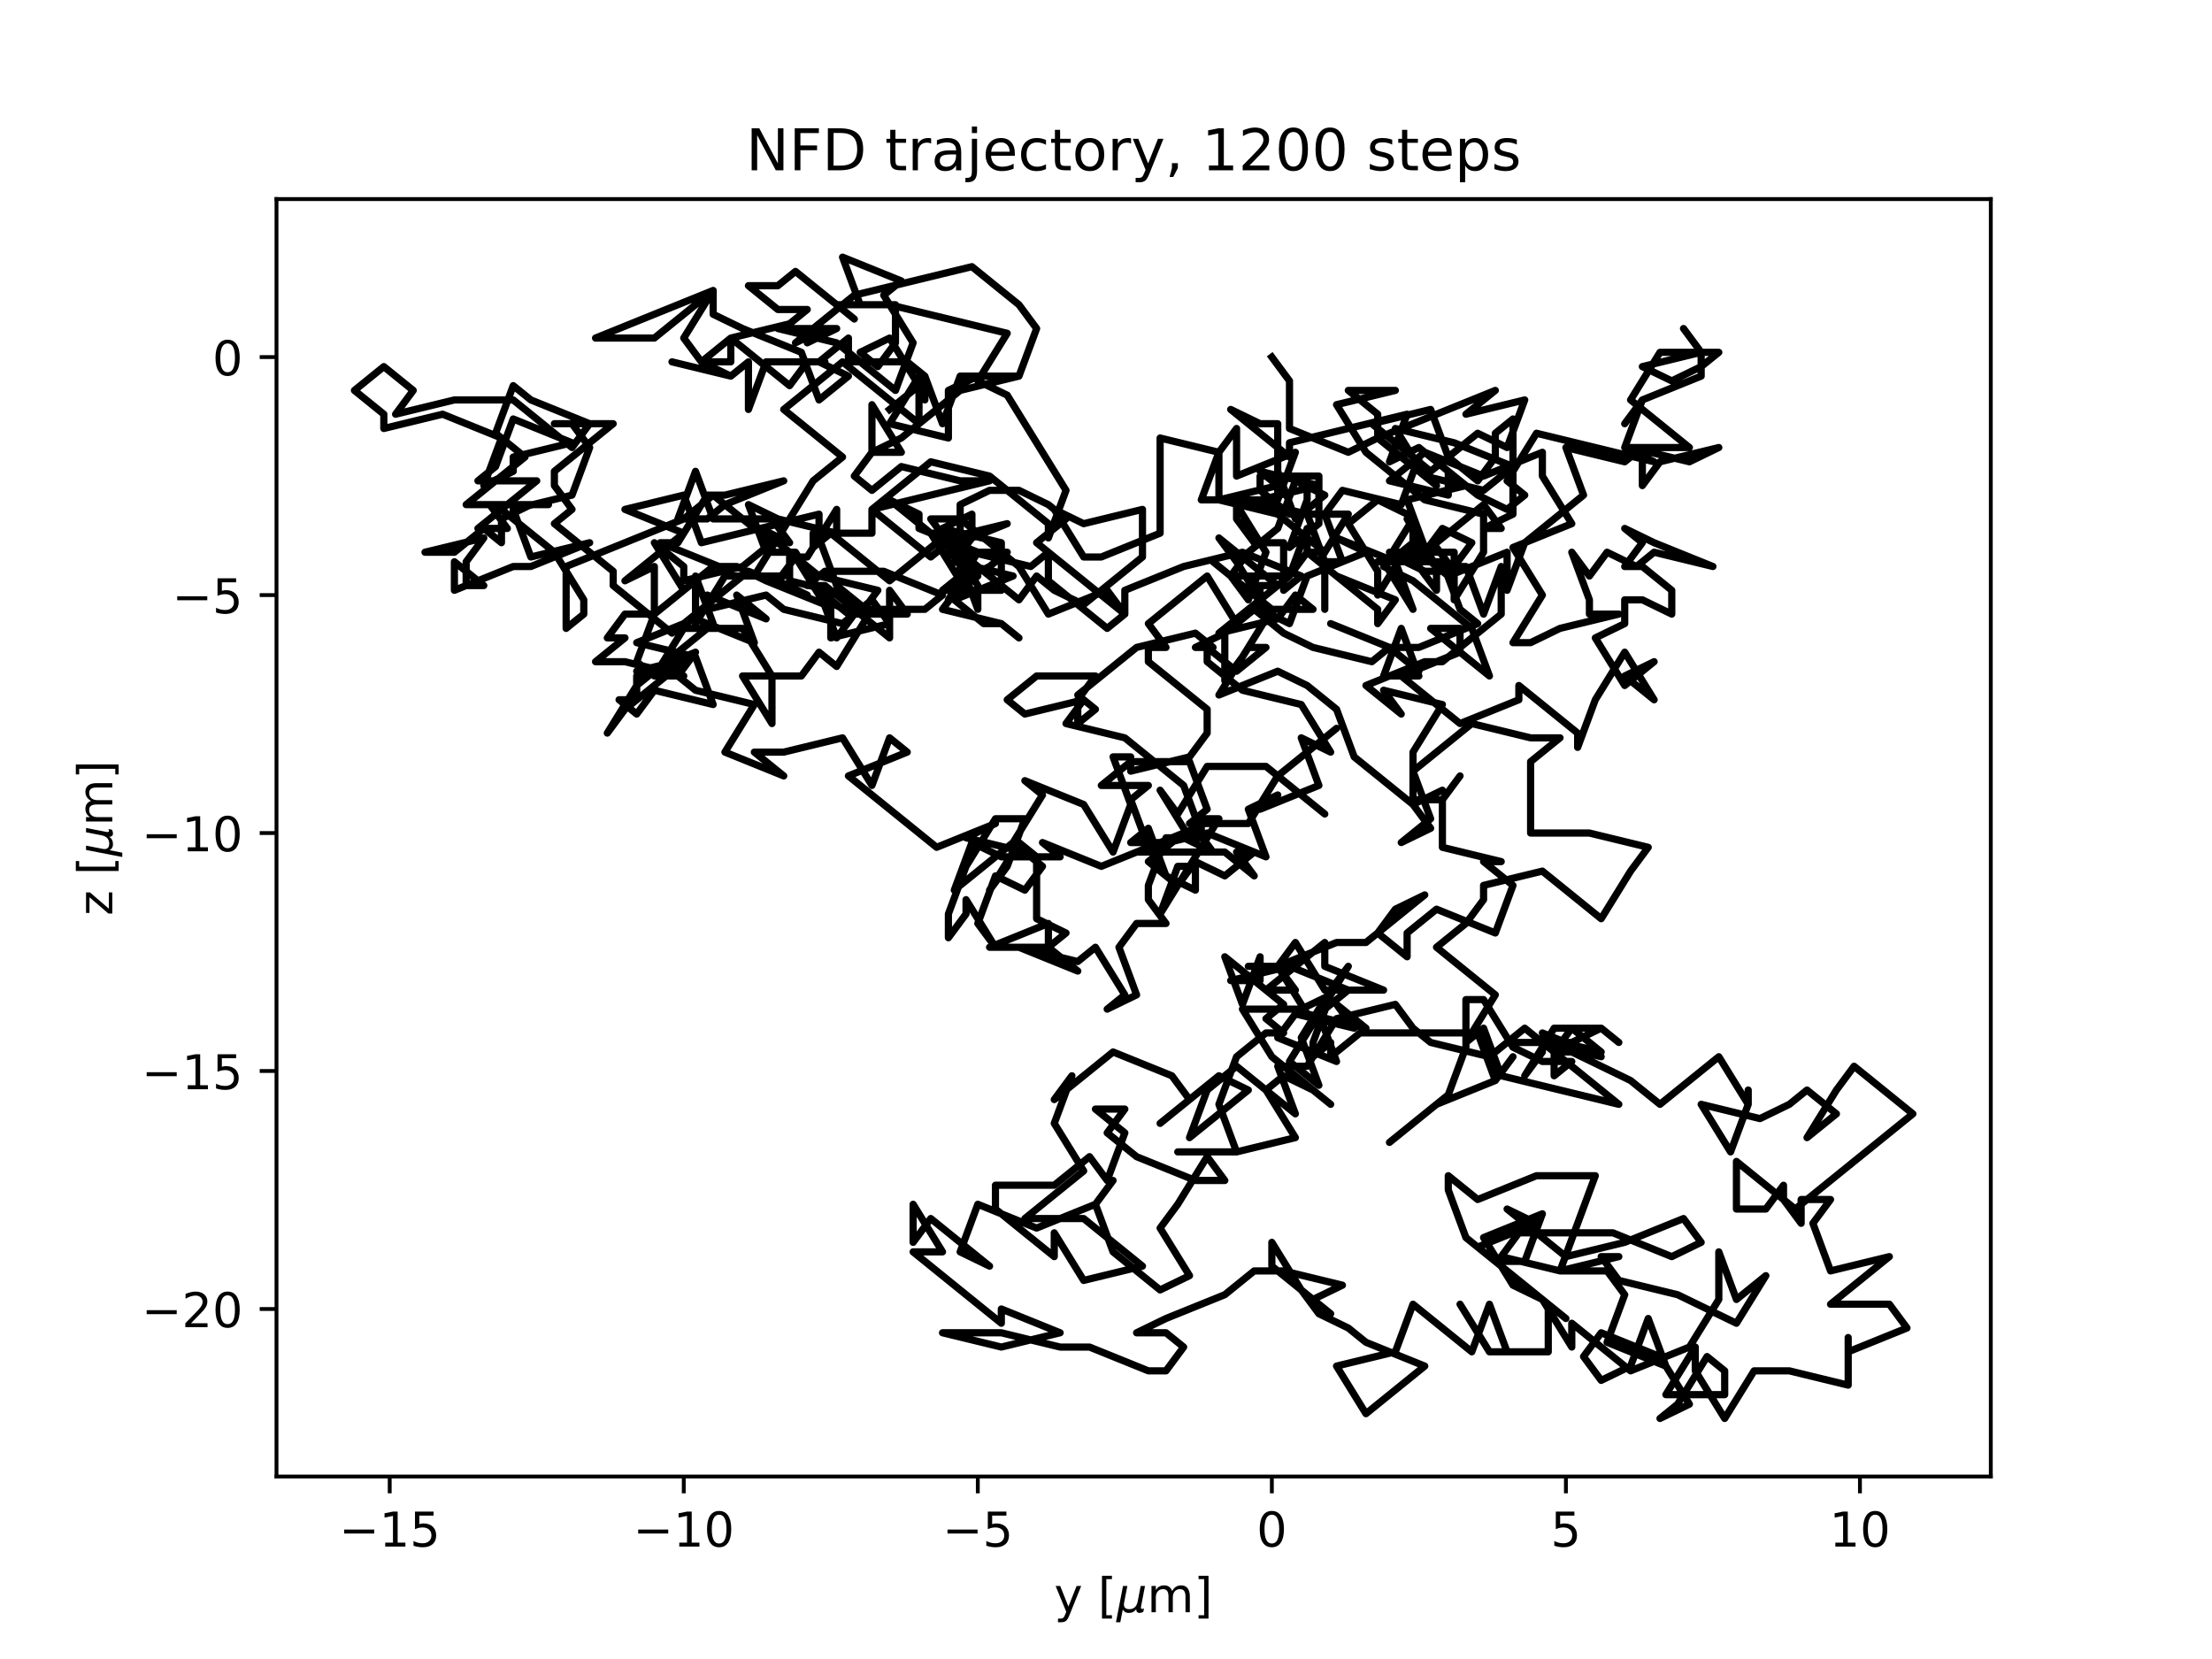 <?xml version="1.0" encoding="utf-8" standalone="no"?>
<!DOCTYPE svg PUBLIC "-//W3C//DTD SVG 1.1//EN"
  "http://www.w3.org/Graphics/SVG/1.1/DTD/svg11.dtd">
<!-- Created with matplotlib (https://matplotlib.org/) -->
<svg height="345.6pt" version="1.1" viewBox="0 0 460.8 345.6" width="460.8pt" xmlns="http://www.w3.org/2000/svg" xmlns:xlink="http://www.w3.org/1999/xlink">
 <defs>
  <style type="text/css">*{stroke-linecap:butt;stroke-linejoin:round;}</style>
 </defs>
 <g id="figure_1">
  <g id="patch_1">
   <path d="M 0 345.6 
L 460.8 345.6 
L 460.8 0 
L 0 0 
z
" style="fill:#ffffff;"/>
  </g>
  <g id="axes_1">
   <g id="patch_2">
    <path d="M 57.6 307.584 
L 414.72 307.584 
L 414.72 41.472 
L 57.6 41.472 
z
" style="fill:#ffffff;"/>
   </g>
   <g id="matplotlib.axis_1">
    <g id="xtick_1">
     <g id="line2d_1">
      <defs>
       <path d="M 0 0 
L 0 3.5 
" id="mde75a348e1" style="stroke:#000000;stroke-width:0.8;"/>
      </defs>
      <g>
       <use style="stroke:#000000;stroke-width:0.8;" x="81.183" xlink:href="#mde75a348e1" y="307.584"/>
      </g>
     </g>
     <g id="text_1">
      <!-- −15 -->
      <g transform="translate(70.631 322.182)scale(0.1 -0.1)">
       <defs>
        <path d="M 10.594 35.5 
L 73.188 35.5 
L 73.188 27.203 
L 10.594 27.203 
z
" id="DejaVuSans-8722"/>
        <path d="M 12.406 8.297 
L 28.516 8.297 
L 28.516 63.922 
L 10.984 60.406 
L 10.984 69.391 
L 28.422 72.906 
L 38.281 72.906 
L 38.281 8.297 
L 54.391 8.297 
L 54.391 0 
L 12.406 0 
z
" id="DejaVuSans-49"/>
        <path d="M 10.797 72.906 
L 49.516 72.906 
L 49.516 64.594 
L 19.828 64.594 
L 19.828 46.734 
Q 21.969 47.469 24.109 47.828 
Q 26.266 48.188 28.422 48.188 
Q 40.625 48.188 47.75 41.5 
Q 54.891 34.812 54.891 23.391 
Q 54.891 11.625 47.562 5.094 
Q 40.234 -1.422 26.906 -1.422 
Q 22.312 -1.422 17.547 -0.641 
Q 12.797 0.141 7.719 1.703 
L 7.719 11.625 
Q 12.109 9.234 16.797 8.062 
Q 21.484 6.891 26.703 6.891 
Q 35.156 6.891 40.078 11.328 
Q 45.016 15.766 45.016 23.391 
Q 45.016 31 40.078 35.438 
Q 35.156 39.891 26.703 39.891 
Q 22.75 39.891 18.812 39.016 
Q 14.891 38.141 10.797 36.281 
z
" id="DejaVuSans-53"/>
       </defs>
       <use xlink:href="#DejaVuSans-8722"/>
       <use x="83.789" xlink:href="#DejaVuSans-49"/>
       <use x="147.412" xlink:href="#DejaVuSans-53"/>
      </g>
     </g>
    </g>
    <g id="xtick_2">
     <g id="line2d_2">
      <g>
       <use style="stroke:#000000;stroke-width:0.8;" x="142.439" xlink:href="#mde75a348e1" y="307.584"/>
      </g>
     </g>
     <g id="text_2">
      <!-- −10 -->
      <g transform="translate(131.887 322.182)scale(0.1 -0.1)">
       <defs>
        <path d="M 31.781 66.406 
Q 24.172 66.406 20.328 58.906 
Q 16.5 51.422 16.5 36.375 
Q 16.5 21.391 20.328 13.891 
Q 24.172 6.391 31.781 6.391 
Q 39.453 6.391 43.281 13.891 
Q 47.125 21.391 47.125 36.375 
Q 47.125 51.422 43.281 58.906 
Q 39.453 66.406 31.781 66.406 
z
M 31.781 74.219 
Q 44.047 74.219 50.516 64.516 
Q 56.984 54.828 56.984 36.375 
Q 56.984 17.969 50.516 8.266 
Q 44.047 -1.422 31.781 -1.422 
Q 19.531 -1.422 13.062 8.266 
Q 6.594 17.969 6.594 36.375 
Q 6.594 54.828 13.062 64.516 
Q 19.531 74.219 31.781 74.219 
z
" id="DejaVuSans-48"/>
       </defs>
       <use xlink:href="#DejaVuSans-8722"/>
       <use x="83.789" xlink:href="#DejaVuSans-49"/>
       <use x="147.412" xlink:href="#DejaVuSans-48"/>
      </g>
     </g>
    </g>
    <g id="xtick_3">
     <g id="line2d_3">
      <g>
       <use style="stroke:#000000;stroke-width:0.8;" x="203.695" xlink:href="#mde75a348e1" y="307.584"/>
      </g>
     </g>
     <g id="text_3">
      <!-- −5 -->
      <g transform="translate(196.323 322.182)scale(0.1 -0.1)">
       <use xlink:href="#DejaVuSans-8722"/>
       <use x="83.789" xlink:href="#DejaVuSans-53"/>
      </g>
     </g>
    </g>
    <g id="xtick_4">
     <g id="line2d_4">
      <g>
       <use style="stroke:#000000;stroke-width:0.8;" x="264.95" xlink:href="#mde75a348e1" y="307.584"/>
      </g>
     </g>
     <g id="text_4">
      <!-- 0 -->
      <g transform="translate(261.769 322.182)scale(0.1 -0.1)">
       <use xlink:href="#DejaVuSans-48"/>
      </g>
     </g>
    </g>
    <g id="xtick_5">
     <g id="line2d_5">
      <g>
       <use style="stroke:#000000;stroke-width:0.8;" x="326.206" xlink:href="#mde75a348e1" y="307.584"/>
      </g>
     </g>
     <g id="text_5">
      <!-- 5 -->
      <g transform="translate(323.024 322.182)scale(0.1 -0.1)">
       <use xlink:href="#DejaVuSans-53"/>
      </g>
     </g>
    </g>
    <g id="xtick_6">
     <g id="line2d_6">
      <g>
       <use style="stroke:#000000;stroke-width:0.8;" x="387.461" xlink:href="#mde75a348e1" y="307.584"/>
      </g>
     </g>
     <g id="text_6">
      <!-- 10 -->
      <g transform="translate(381.099 322.182)scale(0.1 -0.1)">
       <use xlink:href="#DejaVuSans-49"/>
       <use x="63.623" xlink:href="#DejaVuSans-48"/>
      </g>
     </g>
    </g>
    <g id="text_7">
     <!-- y [${\mu}$m] -->
     <g transform="translate(219.61 335.862)scale(0.1 -0.1)">
      <defs>
       <path d="M 32.172 -5.078 
Q 28.375 -14.844 24.75 -17.812 
Q 21.141 -20.797 15.094 -20.797 
L 7.906 -20.797 
L 7.906 -13.281 
L 13.188 -13.281 
Q 16.891 -13.281 18.938 -11.516 
Q 21 -9.766 23.484 -3.219 
L 25.094 0.875 
L 2.984 54.688 
L 12.5 54.688 
L 29.594 11.922 
L 46.688 54.688 
L 56.203 54.688 
z
" id="DejaVuSans-121"/>
       <path id="DejaVuSans-32"/>
       <path d="M 8.594 75.984 
L 29.297 75.984 
L 29.297 69 
L 17.578 69 
L 17.578 -6.203 
L 29.297 -6.203 
L 29.297 -13.188 
L 8.594 -13.188 
z
" id="DejaVuSans-91"/>
       <path d="M -1.312 -20.797 
L 13.375 54.688 
L 22.406 54.688 
L 15.766 20.656 
Q 15.578 19.625 15.422 18.359 
Q 15.281 17.094 15.281 15.828 
Q 15.281 11.281 18.141 8.828 
Q 21 6.391 26.312 6.391 
Q 33.547 6.391 37.984 10.484 
Q 42.438 14.594 44 22.797 
L 50.203 54.688 
L 59.188 54.688 
L 51.031 12.641 
Q 50.828 11.719 50.75 11.031 
Q 50.688 10.359 50.688 9.812 
Q 50.688 8.297 51.297 7.594 
Q 51.906 6.891 53.219 6.891 
Q 53.719 6.891 54.562 7.125 
Q 55.422 7.375 56.984 8.016 
L 55.609 0.781 
Q 53.469 -0.297 51.516 -0.859 
Q 49.562 -1.422 47.703 -1.422 
Q 44.484 -1.422 42.656 0.625 
Q 40.828 2.688 40.828 6.297 
Q 38.094 2.391 34.297 0.484 
Q 30.516 -1.422 25.391 -1.422 
Q 20.844 -1.422 17.453 0.672 
Q 14.062 2.781 12.984 6.203 
L 7.719 -20.797 
z
" id="DejaVuSans-Oblique-956"/>
       <path d="M 52 44.188 
Q 55.375 50.25 60.062 53.125 
Q 64.75 56 71.094 56 
Q 79.641 56 84.281 50.016 
Q 88.922 44.047 88.922 33.016 
L 88.922 0 
L 79.891 0 
L 79.891 32.719 
Q 79.891 40.578 77.094 44.375 
Q 74.312 48.188 68.609 48.188 
Q 61.625 48.188 57.562 43.547 
Q 53.516 38.922 53.516 30.906 
L 53.516 0 
L 44.484 0 
L 44.484 32.719 
Q 44.484 40.625 41.703 44.406 
Q 38.922 48.188 33.109 48.188 
Q 26.219 48.188 22.156 43.531 
Q 18.109 38.875 18.109 30.906 
L 18.109 0 
L 9.078 0 
L 9.078 54.688 
L 18.109 54.688 
L 18.109 46.188 
Q 21.188 51.219 25.484 53.609 
Q 29.781 56 35.688 56 
Q 41.656 56 45.828 52.969 
Q 50 49.953 52 44.188 
z
" id="DejaVuSans-109"/>
       <path d="M 30.422 75.984 
L 30.422 -13.188 
L 9.719 -13.188 
L 9.719 -6.203 
L 21.391 -6.203 
L 21.391 69 
L 9.719 69 
L 9.719 75.984 
z
" id="DejaVuSans-93"/>
      </defs>
      <use transform="translate(0 0.016)" xlink:href="#DejaVuSans-121"/>
      <use transform="translate(59.18 0.016)" xlink:href="#DejaVuSans-32"/>
      <use transform="translate(90.967 0.016)" xlink:href="#DejaVuSans-91"/>
      <use transform="translate(129.98 0.016)" xlink:href="#DejaVuSans-Oblique-956"/>
      <use transform="translate(193.604 0.016)" xlink:href="#DejaVuSans-109"/>
      <use transform="translate(291.016 0.016)" xlink:href="#DejaVuSans-93"/>
     </g>
    </g>
   </g>
   <g id="matplotlib.axis_2">
    <g id="ytick_1">
     <g id="line2d_7">
      <defs>
       <path d="M 0 0 
L -3.5 0 
" id="mce433dc74f" style="stroke:#000000;stroke-width:0.8;"/>
      </defs>
      <g>
       <use style="stroke:#000000;stroke-width:0.8;" x="57.6" xlink:href="#mce433dc74f" y="272.684"/>
      </g>
     </g>
     <g id="text_8">
      <!-- −20 -->
      <g transform="translate(29.495 276.483)scale(0.1 -0.1)">
       <defs>
        <path d="M 19.188 8.297 
L 53.609 8.297 
L 53.609 0 
L 7.328 0 
L 7.328 8.297 
Q 12.938 14.109 22.625 23.891 
Q 32.328 33.688 34.812 36.531 
Q 39.547 41.844 41.422 45.531 
Q 43.312 49.219 43.312 52.781 
Q 43.312 58.594 39.234 62.25 
Q 35.156 65.922 28.609 65.922 
Q 23.969 65.922 18.812 64.312 
Q 13.672 62.703 7.812 59.422 
L 7.812 69.391 
Q 13.766 71.781 18.938 73 
Q 24.125 74.219 28.422 74.219 
Q 39.75 74.219 46.484 68.547 
Q 53.219 62.891 53.219 53.422 
Q 53.219 48.922 51.531 44.891 
Q 49.859 40.875 45.406 35.406 
Q 44.188 33.984 37.641 27.219 
Q 31.109 20.453 19.188 8.297 
z
" id="DejaVuSans-50"/>
       </defs>
       <use xlink:href="#DejaVuSans-8722"/>
       <use x="83.789" xlink:href="#DejaVuSans-50"/>
       <use x="147.412" xlink:href="#DejaVuSans-48"/>
      </g>
     </g>
    </g>
    <g id="ytick_2">
     <g id="line2d_8">
      <g>
       <use style="stroke:#000000;stroke-width:0.8;" x="57.6" xlink:href="#mce433dc74f" y="223.11"/>
      </g>
     </g>
     <g id="text_9">
      <!-- −15 -->
      <g transform="translate(29.495 226.91)scale(0.1 -0.1)">
       <use xlink:href="#DejaVuSans-8722"/>
       <use x="83.789" xlink:href="#DejaVuSans-49"/>
       <use x="147.412" xlink:href="#DejaVuSans-53"/>
      </g>
     </g>
    </g>
    <g id="ytick_3">
     <g id="line2d_9">
      <g>
       <use style="stroke:#000000;stroke-width:0.8;" x="57.6" xlink:href="#mce433dc74f" y="173.537"/>
      </g>
     </g>
     <g id="text_10">
      <!-- −10 -->
      <g transform="translate(29.495 177.336)scale(0.1 -0.1)">
       <use xlink:href="#DejaVuSans-8722"/>
       <use x="83.789" xlink:href="#DejaVuSans-49"/>
       <use x="147.412" xlink:href="#DejaVuSans-48"/>
      </g>
     </g>
    </g>
    <g id="ytick_4">
     <g id="line2d_10">
      <g>
       <use style="stroke:#000000;stroke-width:0.8;" x="57.6" xlink:href="#mce433dc74f" y="123.963"/>
      </g>
     </g>
     <g id="text_11">
      <!-- −5 -->
      <g transform="translate(35.858 127.762)scale(0.1 -0.1)">
       <use xlink:href="#DejaVuSans-8722"/>
       <use x="83.789" xlink:href="#DejaVuSans-53"/>
      </g>
     </g>
    </g>
    <g id="ytick_5">
     <g id="line2d_11">
      <g>
       <use style="stroke:#000000;stroke-width:0.8;" x="57.6" xlink:href="#mce433dc74f" y="74.389"/>
      </g>
     </g>
     <g id="text_12">
      <!-- 0 -->
      <g transform="translate(44.237 78.188)scale(0.1 -0.1)">
       <use xlink:href="#DejaVuSans-48"/>
      </g>
     </g>
    </g>
    <g id="text_13">
     <!-- z [${\mu}$m] -->
     <g transform="translate(23.395 190.728)rotate(-90)scale(0.1 -0.1)">
      <defs>
       <path d="M 5.516 54.688 
L 48.188 54.688 
L 48.188 46.484 
L 14.406 7.172 
L 48.188 7.172 
L 48.188 0 
L 4.297 0 
L 4.297 8.203 
L 38.094 47.516 
L 5.516 47.516 
z
" id="DejaVuSans-122"/>
      </defs>
      <use transform="translate(0 0.016)" xlink:href="#DejaVuSans-122"/>
      <use transform="translate(52.49 0.016)" xlink:href="#DejaVuSans-32"/>
      <use transform="translate(84.277 0.016)" xlink:href="#DejaVuSans-91"/>
      <use transform="translate(123.291 0.016)" xlink:href="#DejaVuSans-Oblique-956"/>
      <use transform="translate(186.914 0.016)" xlink:href="#DejaVuSans-109"/>
      <use transform="translate(284.326 0.016)" xlink:href="#DejaVuSans-93"/>
     </g>
    </g>
   </g>
   <g id="line2d_12">
    <path clip-path="url(#p04351aa409)" d="M 264.95 74.389 
L 268.625 79.346 
L 268.625 89.261 
L 268.625 89.261 
L 280.877 94.218 
L 287.002 91.244 
L 287.002 86.287 
L 280.877 81.329 
L 290.677 81.329 
L 278.426 84.304 
L 284.552 94.218 
L 296.803 104.133 
L 309.054 107.108 
L 309.054 115.039 
L 302.929 124.954 
L 302.929 115.039 
L 290.677 115.039 
L 302.929 118.014 
L 306.604 113.057 
L 300.478 110.082 
L 296.803 115.039 
L 296.803 115.039 
L 309.054 105.125 
L 312.729 110.082 
L 309.054 110.082 
L 315.18 107.108 
L 315.18 97.193 
L 302.929 92.236 
L 290.677 89.261 
L 296.803 99.176 
L 309.054 102.15 
L 315.18 97.193 
L 315.18 97.193 
L 315.18 87.278 
L 311.504 90.253 
L 311.504 95.21 
L 307.829 100.167 
L 301.703 95.21 
L 298.028 85.295 
L 285.777 88.27 
L 298.028 98.184 
L 307.829 90.253 
L 313.955 93.227 
L 317.63 83.312 
L 305.379 86.287 
L 311.504 81.329 
L 287.002 91.244 
L 299.253 101.159 
L 295.578 98.184 
L 295.578 95.21 
L 291.903 105.125 
L 279.651 102.15 
L 275.976 107.108 
L 279.651 117.022 
L 275.976 117.022 
L 275.976 126.937 
L 275.976 117.022 
L 272.301 107.108 
L 260.05 104.133 
L 256.374 104.133 
L 262.5 104.133 
L 274.751 101.159 
L 262.5 98.184 
L 266.175 101.159 
L 253.924 104.133 
L 266.175 107.108 
L 266.175 107.108 
L 275.976 115.039 
L 272.301 115.039 
L 272.301 110.082 
L 272.301 115.039 
L 268.625 119.997 
L 272.301 110.082 
L 272.301 115.039 
L 278.426 119.997 
L 290.677 124.954 
L 287.002 129.912 
L 287.002 126.937 
L 274.751 117.022 
L 280.877 107.108 
L 268.625 107.108 
L 262.5 102.15 
L 262.5 99.176 
L 274.751 99.176 
L 274.751 109.091 
L 268.625 114.048 
L 272.301 104.133 
L 272.301 99.176 
L 266.175 99.176 
L 266.175 104.133 
L 269.851 94.218 
L 257.599 99.176 
L 257.599 89.261 
L 253.924 94.218 
L 253.924 104.133 
L 250.249 104.133 
L 253.924 94.218 
L 241.673 91.244 
L 241.673 111.074 
L 229.422 116.031 
L 225.747 116.031 
L 219.621 106.116 
L 225.747 109.091 
L 237.998 106.116 
L 237.998 116.031 
L 225.747 125.946 
L 219.621 122.971 
L 215.946 119.997 
L 212.27 124.954 
L 200.019 115.039 
L 200.019 105.125 
L 206.145 102.15 
L 212.27 102.15 
L 218.396 105.125 
L 222.071 108.099 
L 215.946 113.057 
L 234.322 127.929 
L 230.647 122.971 
L 218.396 127.929 
L 212.27 118.014 
L 200.019 108.099 
L 193.894 108.099 
L 197.569 113.057 
L 193.894 116.031 
L 181.643 106.116 
L 193.894 96.201 
L 206.145 99.176 
L 218.396 109.091 
L 218.396 112.065 
L 222.071 102.15 
L 209.82 82.321 
L 203.695 79.346 
L 209.82 69.432 
L 185.318 63.483 
L 179.192 63.483 
L 175.517 53.568 
L 187.768 58.525 
L 184.093 61.5 
L 190.218 71.415 
L 186.543 81.329 
L 174.292 71.415 
L 162.041 68.44 
L 174.292 68.44 
L 168.166 71.415 
L 171.842 68.44 
L 165.716 71.415 
L 177.967 61.5 
L 202.469 55.551 
L 212.27 63.483 
L 215.946 68.44 
L 212.27 78.355 
L 200.019 78.355 
L 212.27 78.355 
L 200.019 81.329 
L 187.768 91.244 
L 181.643 94.218 
L 187.768 94.218 
L 181.643 84.304 
L 181.643 94.218 
L 177.967 99.176 
L 181.643 102.15 
L 187.768 97.193 
L 200.019 100.167 
L 206.145 100.167 
L 181.643 106.116 
L 181.643 111.074 
L 169.391 111.074 
L 169.391 114.048 
L 173.067 111.074 
L 185.318 120.988 
L 197.569 111.074 
L 193.894 111.074 
L 200.019 120.988 
L 206.145 118.014 
L 209.82 115.039 
L 197.569 115.039 
L 203.695 119.997 
L 197.569 124.954 
L 203.695 115.039 
L 191.443 110.082 
L 191.443 107.108 
L 185.318 104.133 
L 197.569 114.048 
L 209.82 109.091 
L 197.569 112.065 
L 203.695 121.98 
L 203.695 126.937 
L 200.019 117.022 
L 200.019 121.98 
L 196.344 126.937 
L 208.595 129.912 
L 212.27 132.886 
L 208.595 129.912 
L 204.92 129.912 
L 198.794 124.954 
L 211.045 119.997 
L 198.794 117.022 
L 202.469 112.065 
L 202.469 107.108 
L 196.344 110.082 
L 208.595 113.057 
L 208.595 122.971 
L 196.344 122.971 
L 202.469 118.014 
L 202.469 115.039 
L 214.721 118.014 
L 218.396 115.039 
L 218.396 120.988 
L 230.647 130.903 
L 234.322 127.929 
L 234.322 122.971 
L 246.573 118.014 
L 258.825 115.039 
L 271.076 119.997 
L 267.4 122.971 
L 267.4 113.057 
L 261.275 113.057 
L 257.599 108.099 
L 257.599 105.125 
L 263.725 115.039 
L 260.05 124.954 
L 256.374 119.997 
L 268.625 119.997 
L 253.924 131.895 
L 266.175 128.92 
L 269.851 123.963 
L 273.526 126.937 
L 263.725 126.937 
L 257.599 117.022 
L 253.924 112.065 
L 266.175 121.98 
L 262.5 121.98 
L 262.5 126.937 
L 268.625 129.912 
L 272.301 119.997 
L 284.552 115.039 
L 278.426 112.065 
L 290.677 117.022 
L 287.002 117.022 
L 299.253 114.048 
L 302.929 119.005 
L 296.803 119.005 
L 290.677 116.031 
L 294.353 113.057 
L 294.353 108.099 
L 288.227 118.014 
L 294.353 120.988 
L 306.604 130.903 
L 310.279 140.818 
L 298.028 130.903 
L 304.154 130.903 
L 304.154 135.86 
L 291.903 140.818 
L 295.578 140.818 
L 291.903 130.903 
L 288.227 140.818 
L 291.903 140.818 
L 304.154 150.733 
L 316.405 145.775 
L 316.405 142.801 
L 328.656 152.716 
L 328.656 155.69 
L 332.331 145.775 
L 338.457 135.86 
L 344.582 145.775 
L 338.457 140.818 
L 344.582 137.843 
L 338.457 142.801 
L 332.331 132.886 
L 338.457 129.912 
L 338.457 124.954 
L 342.132 124.954 
L 348.258 127.929 
L 348.258 122.971 
L 342.132 118.014 
L 338.457 118.014 
L 342.132 113.057 
L 338.457 110.082 
L 344.582 113.057 
L 356.833 118.014 
L 344.582 115.039 
L 340.907 118.014 
L 334.781 115.039 
L 331.106 119.997 
L 327.431 115.039 
L 331.106 124.954 
L 331.106 127.929 
L 337.232 127.929 
L 324.981 130.903 
L 318.855 133.878 
L 315.18 133.878 
L 321.305 123.963 
L 315.18 114.048 
L 327.431 109.091 
L 321.305 99.176 
L 321.305 94.218 
L 309.054 99.176 
L 296.803 94.218 
L 289.452 100.167 
L 301.703 103.142 
L 301.703 98.184 
L 301.703 98.184 
L 305.379 101.159 
L 293.128 104.133 
L 296.803 114.048 
L 293.128 114.048 
L 287.002 123.963 
L 287.002 119.005 
L 280.877 109.091 
L 287.002 104.133 
L 293.128 107.108 
L 296.803 117.022 
L 290.677 117.022 
L 294.353 126.937 
L 288.227 117.022 
L 300.478 117.022 
L 304.154 126.937 
L 307.829 129.912 
L 295.578 134.869 
L 289.452 134.869 
L 295.578 139.826 
L 289.452 134.869 
L 277.201 129.912 
L 289.452 134.869 
L 285.777 137.843 
L 273.526 134.869 
L 267.4 131.895 
L 261.275 126.937 
L 255.149 131.895 
L 257.599 129.912 
L 251.474 119.997 
L 239.223 129.912 
L 242.898 134.869 
L 239.223 134.869 
L 239.223 137.843 
L 251.474 147.758 
L 251.474 152.716 
L 247.799 157.673 
L 235.547 160.647 
L 235.547 157.673 
L 231.872 157.673 
L 235.547 167.588 
L 231.872 177.502 
L 225.747 167.588 
L 213.495 162.63 
L 217.171 165.605 
L 211.045 175.519 
L 198.794 185.434 
L 202.469 175.519 
L 208.595 178.494 
L 220.846 178.494 
L 217.171 175.519 
L 229.422 180.477 
L 241.673 175.519 
L 241.673 175.519 
L 235.547 175.519 
L 239.223 172.545 
L 242.898 182.46 
L 249.024 185.434 
L 249.024 180.477 
L 245.348 180.477 
L 241.673 190.392 
L 253.924 170.562 
L 250.249 170.562 
L 250.249 173.537 
L 246.573 163.622 
L 234.322 153.707 
L 222.071 150.733 
L 225.747 145.775 
L 213.495 148.75 
L 209.82 145.775 
L 215.946 140.818 
L 228.197 140.818 
L 224.521 145.775 
L 224.521 150.733 
L 228.197 147.758 
L 224.521 144.784 
L 236.773 134.869 
L 249.024 131.895 
L 252.699 134.869 
L 249.024 134.869 
L 255.149 131.895 
L 255.149 141.809 
L 258.825 136.852 
L 264.95 126.937 
L 252.699 117.022 
L 256.374 119.997 
L 260.05 115.039 
L 266.175 110.082 
L 269.851 100.167 
L 269.851 100.167 
L 275.976 103.142 
L 269.851 108.099 
L 266.175 98.184 
L 266.175 88.27 
L 262.5 88.27 
L 256.374 85.295 
L 268.625 95.21 
L 268.625 92.236 
L 293.128 86.287 
L 289.452 96.201 
L 295.578 93.227 
L 307.829 103.142 
L 313.955 106.116 
L 317.63 103.142 
L 313.955 100.167 
L 320.08 90.253 
L 344.582 96.201 
L 338.457 93.227 
L 342.132 83.312 
L 338.457 88.27 
L 342.132 83.312 
L 354.383 78.355 
L 354.383 73.398 
L 350.708 68.44 
L 354.383 73.398 
L 342.132 76.372 
L 348.258 79.346 
L 354.383 76.372 
L 358.059 73.398 
L 358.059 73.398 
L 345.807 73.398 
L 339.682 83.312 
L 351.933 93.227 
L 339.682 93.227 
L 351.933 96.201 
L 358.059 93.227 
L 345.807 96.201 
L 342.132 101.159 
L 342.132 93.227 
L 338.457 96.201 
L 326.206 93.227 
L 329.881 103.142 
L 317.63 113.057 
L 313.955 122.971 
L 313.955 115.039 
L 301.703 119.997 
L 295.578 115.039 
L 289.452 115.039 
L 295.578 118.014 
L 299.253 122.971 
L 299.253 118.014 
L 293.128 108.099 
L 299.253 118.014 
L 305.379 118.014 
L 309.054 127.929 
L 312.729 118.014 
L 312.729 127.929 
L 300.478 137.843 
L 296.803 137.843 
L 284.552 142.801 
L 291.903 148.75 
L 288.227 143.792 
L 300.478 146.767 
L 294.353 156.681 
L 294.353 166.596 
L 300.478 166.596 
L 304.154 161.639 
L 300.478 166.596 
L 300.478 176.511 
L 312.729 179.485 
L 309.054 179.485 
L 315.18 184.443 
L 311.504 194.358 
L 299.253 189.4 
L 293.128 194.358 
L 293.128 199.315 
L 287.002 194.358 
L 290.677 189.4 
L 296.803 186.426 
L 284.552 196.34 
L 278.426 196.34 
L 266.175 201.298 
L 269.851 196.34 
L 275.976 206.255 
L 288.227 206.255 
L 275.976 201.298 
L 275.976 196.34 
L 263.725 206.255 
L 269.851 206.255 
L 266.175 201.298 
L 260.05 201.298 
L 266.175 201.298 
L 272.301 211.213 
L 284.552 214.187 
L 278.426 209.23 
L 282.102 214.187 
L 269.851 211.213 
L 266.175 216.17 
L 278.426 221.127 
L 274.751 211.213 
L 268.625 221.127 
L 274.751 226.085 
L 271.076 216.17 
L 277.201 206.255 
L 280.877 201.298 
L 274.751 211.213 
L 280.877 206.255 
L 268.625 201.298 
L 256.374 204.272 
L 262.5 204.272 
L 262.5 199.315 
L 258.825 209.23 
L 255.149 199.315 
L 267.4 209.23 
L 263.725 212.204 
L 267.4 215.178 
L 263.725 215.178 
L 257.599 220.136 
L 253.924 230.051 
L 257.599 239.965 
L 245.348 239.965 
L 257.599 239.965 
L 269.851 236.991 
L 263.725 227.076 
L 267.4 224.102 
L 273.526 227.076 
L 277.201 230.051 
L 264.95 220.136 
L 258.825 210.221 
L 271.076 210.221 
L 277.201 207.247 
L 273.526 217.161 
L 273.526 220.136 
L 277.201 217.161 
L 277.201 220.136 
L 283.327 215.178 
L 307.829 215.178 
L 311.504 225.093 
L 315.18 220.136 
L 311.504 225.093 
L 299.253 230.051 
L 289.452 237.982 
L 301.703 228.068 
L 305.379 218.153 
L 305.379 208.238 
L 309.054 208.238 
L 315.18 218.153 
L 321.305 221.127 
L 327.431 221.127 
L 323.755 224.102 
L 323.755 219.144 
L 317.63 214.187 
L 310.279 220.136 
L 298.028 217.161 
L 294.353 214.187 
L 290.677 209.23 
L 278.426 212.204 
L 272.301 222.119 
L 266.175 222.119 
L 269.851 232.034 
L 257.599 222.119 
L 251.474 227.076 
L 247.799 236.991 
L 260.05 227.076 
L 253.924 224.102 
L 241.673 234.017 
L 247.799 229.059 
L 244.123 224.102 
L 231.872 219.144 
L 219.621 229.059 
L 223.296 224.102 
L 219.621 234.017 
L 225.747 243.931 
L 213.495 253.846 
L 225.747 253.846 
L 237.998 263.761 
L 225.747 266.735 
L 219.621 256.82 
L 219.621 261.778 
L 207.37 251.863 
L 207.37 246.906 
L 219.621 246.906 
L 226.972 240.957 
L 230.647 245.914 
L 234.322 235.999 
L 228.197 231.042 
L 234.322 231.042 
L 230.647 235.999 
L 236.773 240.957 
L 249.024 245.914 
L 255.149 245.914 
L 251.474 240.957 
L 245.348 250.872 
L 241.673 255.829 
L 247.799 265.744 
L 241.673 268.718 
L 231.872 260.786 
L 228.197 250.872 
L 231.872 245.914 
L 228.197 250.872 
L 215.946 255.829 
L 203.695 250.872 
L 200.019 260.786 
L 206.145 263.761 
L 193.894 253.846 
L 190.218 258.803 
L 190.218 250.872 
L 196.344 260.786 
L 190.218 260.786 
L 208.595 275.658 
L 208.595 272.684 
L 220.846 277.641 
L 208.595 280.616 
L 196.344 277.641 
L 208.595 277.641 
L 220.846 280.616 
L 226.972 280.616 
L 239.223 285.573 
L 242.898 285.573 
L 246.573 280.616 
L 242.898 277.641 
L 236.773 277.641 
L 242.898 274.667 
L 255.149 269.71 
L 261.275 264.752 
L 267.4 264.752 
L 279.651 267.727 
L 273.526 270.701 
L 277.201 273.676 
L 264.95 263.761 
L 264.95 258.803 
L 271.076 268.718 
L 274.751 273.676 
L 280.877 276.65 
L 284.552 279.624 
L 296.803 284.582 
L 284.552 294.497 
L 278.426 284.582 
L 290.677 281.607 
L 294.353 271.693 
L 306.604 281.607 
L 310.279 271.693 
L 313.955 281.607 
L 310.279 281.607 
L 304.154 271.693 
L 310.279 281.607 
L 322.53 281.607 
L 322.53 271.693 
L 326.206 274.667 
L 307.829 259.795 
L 320.08 254.838 
L 313.955 251.863 
L 326.206 261.778 
L 338.457 258.803 
L 350.708 253.846 
L 354.383 258.803 
L 348.258 261.778 
L 336.007 256.82 
L 316.405 256.82 
L 312.729 261.778 
L 324.981 264.752 
L 332.331 244.923 
L 320.08 244.923 
L 307.829 249.88 
L 301.703 244.923 
L 301.703 247.897 
L 305.379 257.812 
L 311.504 262.769 
L 317.63 262.769 
L 321.305 252.855 
L 309.054 257.812 
L 309.054 257.812 
L 315.18 267.727 
L 321.305 270.701 
L 327.431 280.616 
L 327.431 275.658 
L 339.682 285.573 
L 351.933 280.616 
L 358.059 270.701 
L 358.059 260.786 
L 361.734 270.701 
L 367.859 265.744 
L 361.734 275.658 
L 349.483 269.71 
L 337.232 266.735 
L 333.556 261.778 
L 337.232 261.778 
L 324.981 264.752 
L 334.781 264.752 
L 338.457 269.71 
L 334.781 279.624 
L 347.033 284.582 
L 343.357 274.667 
L 339.682 284.582 
L 333.556 287.556 
L 329.881 282.599 
L 329.881 282.599 
L 333.556 277.641 
L 345.807 282.599 
L 351.933 292.514 
L 345.807 295.488 
L 349.483 292.514 
L 355.608 282.599 
L 359.284 285.573 
L 359.284 290.531 
L 347.033 290.531 
L 347.033 290.531 
L 353.158 280.616 
L 353.158 285.573 
L 359.284 295.488 
L 365.409 285.573 
L 372.76 285.573 
L 385.011 288.548 
L 385.011 278.633 
L 385.011 281.607 
L 397.262 276.65 
L 393.587 271.693 
L 381.336 271.693 
L 393.587 261.778 
L 381.336 264.752 
L 377.66 254.838 
L 381.336 249.88 
L 375.21 249.88 
L 375.21 254.838 
L 371.535 249.88 
L 371.535 246.906 
L 367.859 251.863 
L 361.734 251.863 
L 361.734 241.948 
L 373.985 251.863 
L 398.487 232.034 
L 386.236 222.119 
L 382.561 227.076 
L 376.435 236.991 
L 382.561 232.034 
L 376.435 227.076 
L 372.76 230.051 
L 366.634 233.025 
L 354.383 230.051 
L 360.509 239.965 
L 364.184 230.051 
L 364.184 227.076 
L 364.184 230.051 
L 358.059 220.136 
L 345.807 230.051 
L 339.682 225.093 
L 327.431 219.144 
L 323.755 219.144 
L 327.431 214.187 
L 333.556 219.144 
L 321.305 216.17 
L 321.305 219.144 
L 317.63 224.102 
L 323.755 214.187 
L 333.556 214.187 
L 337.232 217.161 
L 333.556 214.187 
L 327.431 217.161 
L 315.18 217.161 
L 321.305 217.161 
L 333.556 220.136 
L 321.305 215.178 
L 324.981 220.136 
L 337.232 230.051 
L 312.729 224.102 
L 309.054 214.187 
L 305.379 217.161 
L 311.504 207.247 
L 299.253 197.332 
L 305.379 192.375 
L 309.054 187.417 
L 309.054 184.443 
L 321.305 181.468 
L 333.556 191.383 
L 339.682 181.468 
L 343.357 176.511 
L 331.106 173.537 
L 318.855 173.537 
L 318.855 158.664 
L 324.981 153.707 
L 318.855 153.707 
L 306.604 150.733 
L 294.353 160.647 
L 298.028 170.562 
L 291.903 175.519 
L 298.028 172.545 
L 294.353 167.588 
L 300.478 164.613 
L 294.353 167.588 
L 282.102 157.673 
L 278.426 147.758 
L 272.301 142.801 
L 266.175 139.826 
L 253.924 144.784 
L 260.05 134.869 
L 263.725 134.869 
L 257.599 139.826 
L 251.474 134.869 
L 251.474 137.843 
L 258.825 143.792 
L 271.076 146.767 
L 277.201 156.681 
L 271.076 153.707 
L 274.751 163.622 
L 262.5 168.579 
L 266.175 165.605 
L 260.05 168.579 
L 263.725 178.494 
L 251.474 173.537 
L 239.223 176.511 
L 235.547 166.596 
L 239.223 163.622 
L 229.422 163.622 
L 235.547 158.664 
L 247.799 158.664 
L 251.474 168.579 
L 247.799 171.554 
L 260.05 171.554 
L 266.175 161.639 
L 278.426 151.724 
L 266.175 161.639 
L 275.976 169.571 
L 263.725 159.656 
L 251.474 159.656 
L 245.348 169.571 
L 241.673 164.613 
L 247.799 174.528 
L 251.474 174.528 
L 245.348 174.528 
L 239.223 179.485 
L 245.348 184.443 
L 249.024 179.485 
L 255.149 182.46 
L 261.275 177.502 
L 257.599 177.502 
L 261.275 182.46 
L 255.149 177.502 
L 236.773 177.502 
L 249.024 172.545 
L 252.699 177.502 
L 246.573 174.528 
L 242.898 174.528 
L 239.223 184.443 
L 239.223 187.417 
L 242.898 192.375 
L 236.773 192.375 
L 233.097 197.332 
L 236.773 207.247 
L 230.647 210.221 
L 234.322 207.247 
L 228.197 197.332 
L 224.521 200.306 
L 224.521 200.306 
L 212.27 197.332 
L 224.521 202.289 
L 218.396 197.332 
L 206.145 197.332 
L 218.396 192.375 
L 218.396 197.332 
L 222.071 194.358 
L 222.071 194.358 
L 215.946 191.383 
L 215.946 178.494 
L 212.27 175.519 
L 206.145 185.434 
L 209.82 180.477 
L 213.495 170.562 
L 207.37 170.562 
L 201.244 180.477 
L 197.569 190.392 
L 197.569 195.349 
L 201.244 190.392 
L 201.244 187.417 
L 207.37 197.332 
L 203.695 192.375 
L 207.37 182.46 
L 213.495 185.434 
L 217.171 180.477 
L 213.495 177.502 
L 201.244 174.528 
L 207.37 171.554 
L 195.119 176.511 
L 176.742 161.639 
L 188.993 156.681 
L 185.318 153.707 
L 181.643 163.622 
L 175.517 153.707 
L 163.266 156.681 
L 157.14 156.681 
L 163.266 161.639 
L 151.015 156.681 
L 157.14 146.767 
L 144.889 143.792 
L 141.214 140.818 
L 144.889 135.86 
L 132.638 140.818 
L 132.638 145.775 
L 128.963 145.775 
L 132.638 148.75 
L 136.313 143.792 
L 148.565 146.767 
L 144.889 136.852 
L 132.638 139.826 
L 144.889 136.852 
L 132.638 133.878 
L 144.889 128.92 
L 157.14 133.878 
L 153.465 123.963 
L 159.591 128.92 
L 147.339 123.963 
L 147.339 126.937 
L 159.591 123.963 
L 163.266 126.937 
L 175.517 129.912 
L 181.643 124.954 
L 185.318 129.912 
L 173.067 132.886 
L 173.067 122.971 
L 185.318 132.886 
L 185.318 122.971 
L 188.993 127.929 
L 176.742 127.929 
L 170.617 122.971 
L 174.292 132.886 
L 177.967 127.929 
L 171.842 124.954 
L 165.716 115.039 
L 159.591 115.039 
L 155.915 105.125 
L 162.041 108.099 
L 174.292 111.074 
L 174.292 106.116 
L 168.166 116.031 
L 164.491 116.031 
L 164.491 120.988 
L 176.742 123.963 
L 180.417 128.92 
L 174.292 138.835 
L 170.617 135.86 
L 166.941 140.818 
L 154.69 140.818 
L 160.816 150.733 
L 160.816 140.818 
L 154.69 130.903 
L 142.439 130.903 
L 136.313 140.818 
L 136.313 140.818 
L 142.439 140.818 
L 130.188 137.843 
L 124.062 137.843 
L 130.188 132.886 
L 126.513 132.886 
L 130.188 127.929 
L 136.313 127.929 
L 136.313 118.014 
L 130.188 120.988 
L 142.439 111.074 
L 130.188 106.116 
L 142.439 103.142 
L 146.114 113.057 
L 158.365 110.082 
L 170.617 119.997 
L 182.868 122.971 
L 179.192 127.929 
L 171.842 121.98 
L 168.166 121.98 
L 171.842 119.005 
L 184.093 119.005 
L 196.344 123.963 
L 192.669 126.937 
L 180.417 126.937 
L 174.292 121.98 
L 170.617 112.065 
L 170.617 107.108 
L 158.365 110.082 
L 164.491 113.057 
L 160.816 108.099 
L 148.565 108.099 
L 144.889 98.184 
L 141.214 108.099 
L 147.339 108.099 
L 151.015 105.125 
L 163.266 100.167 
L 151.015 103.142 
L 147.339 103.142 
L 141.214 113.057 
L 137.539 113.057 
L 149.79 118.014 
L 153.465 118.014 
L 159.591 120.988 
L 171.842 125.946 
L 165.716 116.031 
L 162.041 120.988 
L 162.041 120.988 
L 168.166 123.963 
L 155.915 119.005 
L 139.989 131.895 
L 127.738 121.98 
L 127.738 119.005 
L 115.487 109.091 
L 119.162 106.116 
L 115.487 101.159 
L 115.487 98.184 
L 127.738 88.27 
L 115.487 88.27 
L 119.162 88.27 
L 122.837 93.227 
L 119.162 103.142 
L 106.911 106.116 
L 110.586 116.031 
L 122.837 113.057 
L 110.586 118.014 
L 106.911 118.014 
L 94.66 122.971 
L 94.66 117.022 
L 100.785 121.98 
L 97.11 121.98 
L 97.11 117.022 
L 100.785 112.065 
L 88.534 115.039 
L 94.66 115.039 
L 100.785 110.082 
L 104.461 113.057 
L 104.461 108.099 
L 110.586 105.125 
L 114.261 105.125 
L 102.01 105.125 
L 105.686 110.082 
L 99.56 110.082 
L 111.811 100.167 
L 99.56 100.167 
L 103.235 97.193 
L 106.911 87.278 
L 119.162 92.236 
L 106.911 95.21 
L 106.911 98.184 
L 100.785 101.159 
L 104.461 91.244 
L 92.209 86.287 
L 79.958 89.261 
L 79.958 86.287 
L 73.833 81.329 
L 79.958 76.372 
L 86.084 81.329 
L 82.409 86.287 
L 94.66 83.312 
L 106.911 83.312 
L 119.162 93.227 
L 122.837 88.27 
L 110.586 83.312 
L 106.911 80.338 
L 103.235 90.253 
L 109.361 95.21 
L 97.11 105.125 
L 103.235 105.125 
L 115.487 115.039 
L 121.612 124.954 
L 121.612 127.929 
L 117.937 130.903 
L 117.937 118.014 
L 142.439 108.099 
L 148.565 103.142 
L 160.816 113.057 
L 154.69 118.014 
L 142.439 120.988 
L 142.439 118.014 
L 136.313 113.057 
L 142.439 122.971 
L 148.565 118.014 
L 136.313 127.929 
L 132.638 137.843 
L 136.313 140.818 
L 142.439 137.843 
L 130.188 147.758 
L 126.513 152.716 
L 132.638 142.801 
L 148.565 129.912 
L 144.889 119.997 
L 144.889 129.912 
L 151.015 119.997 
L 163.266 119.997 
L 157.14 119.997 
L 169.391 100.167 
L 175.517 95.21 
L 163.266 85.295 
L 175.517 75.38 
L 191.443 88.27 
L 191.443 78.355 
L 185.318 88.27 
L 197.569 91.244 
L 197.569 81.329 
L 197.569 81.329 
L 203.695 78.355 
L 200.019 78.355 
L 196.344 88.27 
L 192.669 78.355 
L 192.669 83.312 
L 192.669 78.355 
L 188.993 75.38 
L 176.742 75.38 
L 176.742 70.423 
L 170.617 75.38 
L 176.742 78.355 
L 170.617 83.312 
L 166.941 73.398 
L 154.69 68.44 
L 148.565 65.466 
L 148.565 60.508 
L 136.313 70.423 
L 124.062 70.423 
L 148.565 60.508 
L 142.439 70.423 
L 146.114 75.38 
L 152.24 78.355 
L 139.989 75.38 
L 152.24 78.355 
L 155.915 75.38 
L 155.915 85.295 
L 159.591 75.38 
L 171.842 75.38 
L 168.166 75.38 
L 164.491 80.338 
L 152.24 70.423 
L 146.114 75.38 
L 152.24 75.38 
L 152.24 70.423 
L 164.491 67.449 
L 168.166 64.474 
L 162.041 64.474 
L 155.915 59.517 
L 162.041 59.517 
L 165.716 56.542 
L 177.967 66.457 
L 174.292 63.483 
L 186.543 63.483 
L 186.543 71.415 
L 182.868 76.372 
L 179.192 73.398 
L 185.318 70.423 
L 191.443 80.338 
L 185.318 85.295 
L 185.318 85.295 
" style="fill:none;stroke:#000000;stroke-linecap:square;stroke-width:1.5;"/>
   </g>
   <g id="patch_3">
    <path d="M 57.6 307.584 
L 57.6 41.472 
" style="fill:none;stroke:#000000;stroke-linecap:square;stroke-linejoin:miter;stroke-width:0.8;"/>
   </g>
   <g id="patch_4">
    <path d="M 414.72 307.584 
L 414.72 41.472 
" style="fill:none;stroke:#000000;stroke-linecap:square;stroke-linejoin:miter;stroke-width:0.8;"/>
   </g>
   <g id="patch_5">
    <path d="M 57.6 307.584 
L 414.72 307.584 
" style="fill:none;stroke:#000000;stroke-linecap:square;stroke-linejoin:miter;stroke-width:0.8;"/>
   </g>
   <g id="patch_6">
    <path d="M 57.6 41.472 
L 414.72 41.472 
" style="fill:none;stroke:#000000;stroke-linecap:square;stroke-linejoin:miter;stroke-width:0.8;"/>
   </g>
   <g id="text_14">
    <!-- NFD trajectory, 1200 steps -->
    <g transform="translate(155.404 35.472)scale(0.12 -0.12)">
     <defs>
      <path d="M 9.812 72.906 
L 23.094 72.906 
L 55.422 11.922 
L 55.422 72.906 
L 64.984 72.906 
L 64.984 0 
L 51.703 0 
L 19.391 60.984 
L 19.391 0 
L 9.812 0 
z
" id="DejaVuSans-78"/>
      <path d="M 9.812 72.906 
L 51.703 72.906 
L 51.703 64.594 
L 19.672 64.594 
L 19.672 43.109 
L 48.578 43.109 
L 48.578 34.812 
L 19.672 34.812 
L 19.672 0 
L 9.812 0 
z
" id="DejaVuSans-70"/>
      <path d="M 19.672 64.797 
L 19.672 8.109 
L 31.594 8.109 
Q 46.688 8.109 53.688 14.938 
Q 60.688 21.781 60.688 36.531 
Q 60.688 51.172 53.688 57.984 
Q 46.688 64.797 31.594 64.797 
z
M 9.812 72.906 
L 30.078 72.906 
Q 51.266 72.906 61.172 64.094 
Q 71.094 55.281 71.094 36.531 
Q 71.094 17.672 61.125 8.828 
Q 51.172 0 30.078 0 
L 9.812 0 
z
" id="DejaVuSans-68"/>
      <path d="M 18.312 70.219 
L 18.312 54.688 
L 36.812 54.688 
L 36.812 47.703 
L 18.312 47.703 
L 18.312 18.016 
Q 18.312 11.328 20.141 9.422 
Q 21.969 7.516 27.594 7.516 
L 36.812 7.516 
L 36.812 0 
L 27.594 0 
Q 17.188 0 13.234 3.875 
Q 9.281 7.766 9.281 18.016 
L 9.281 47.703 
L 2.688 47.703 
L 2.688 54.688 
L 9.281 54.688 
L 9.281 70.219 
z
" id="DejaVuSans-116"/>
      <path d="M 41.109 46.297 
Q 39.594 47.172 37.812 47.578 
Q 36.031 48 33.891 48 
Q 26.266 48 22.188 43.047 
Q 18.109 38.094 18.109 28.812 
L 18.109 0 
L 9.078 0 
L 9.078 54.688 
L 18.109 54.688 
L 18.109 46.188 
Q 20.953 51.172 25.484 53.578 
Q 30.031 56 36.531 56 
Q 37.453 56 38.578 55.875 
Q 39.703 55.766 41.062 55.516 
z
" id="DejaVuSans-114"/>
      <path d="M 34.281 27.484 
Q 23.391 27.484 19.188 25 
Q 14.984 22.516 14.984 16.5 
Q 14.984 11.719 18.141 8.906 
Q 21.297 6.109 26.703 6.109 
Q 34.188 6.109 38.703 11.406 
Q 43.219 16.703 43.219 25.484 
L 43.219 27.484 
z
M 52.203 31.203 
L 52.203 0 
L 43.219 0 
L 43.219 8.297 
Q 40.141 3.328 35.547 0.953 
Q 30.953 -1.422 24.312 -1.422 
Q 15.922 -1.422 10.953 3.297 
Q 6 8.016 6 15.922 
Q 6 25.141 12.172 29.828 
Q 18.359 34.516 30.609 34.516 
L 43.219 34.516 
L 43.219 35.406 
Q 43.219 41.609 39.141 45 
Q 35.062 48.391 27.688 48.391 
Q 23 48.391 18.547 47.266 
Q 14.109 46.141 10.016 43.891 
L 10.016 52.203 
Q 14.938 54.109 19.578 55.047 
Q 24.219 56 28.609 56 
Q 40.484 56 46.344 49.844 
Q 52.203 43.703 52.203 31.203 
z
" id="DejaVuSans-97"/>
      <path d="M 9.422 54.688 
L 18.406 54.688 
L 18.406 -0.984 
Q 18.406 -11.422 14.422 -16.109 
Q 10.453 -20.797 1.609 -20.797 
L -1.812 -20.797 
L -1.812 -13.188 
L 0.594 -13.188 
Q 5.719 -13.188 7.562 -10.812 
Q 9.422 -8.453 9.422 -0.984 
z
M 9.422 75.984 
L 18.406 75.984 
L 18.406 64.594 
L 9.422 64.594 
z
" id="DejaVuSans-106"/>
      <path d="M 56.203 29.594 
L 56.203 25.203 
L 14.891 25.203 
Q 15.484 15.922 20.484 11.062 
Q 25.484 6.203 34.422 6.203 
Q 39.594 6.203 44.453 7.469 
Q 49.312 8.734 54.109 11.281 
L 54.109 2.781 
Q 49.266 0.734 44.188 -0.344 
Q 39.109 -1.422 33.891 -1.422 
Q 20.797 -1.422 13.156 6.188 
Q 5.516 13.812 5.516 26.812 
Q 5.516 40.234 12.766 48.109 
Q 20.016 56 32.328 56 
Q 43.359 56 49.781 48.891 
Q 56.203 41.797 56.203 29.594 
z
M 47.219 32.234 
Q 47.125 39.594 43.094 43.984 
Q 39.062 48.391 32.422 48.391 
Q 24.906 48.391 20.391 44.141 
Q 15.875 39.891 15.188 32.172 
z
" id="DejaVuSans-101"/>
      <path d="M 48.781 52.594 
L 48.781 44.188 
Q 44.969 46.297 41.141 47.344 
Q 37.312 48.391 33.406 48.391 
Q 24.656 48.391 19.812 42.844 
Q 14.984 37.312 14.984 27.297 
Q 14.984 17.281 19.812 11.734 
Q 24.656 6.203 33.406 6.203 
Q 37.312 6.203 41.141 7.25 
Q 44.969 8.297 48.781 10.406 
L 48.781 2.094 
Q 45.016 0.344 40.984 -0.531 
Q 36.969 -1.422 32.422 -1.422 
Q 20.062 -1.422 12.781 6.344 
Q 5.516 14.109 5.516 27.297 
Q 5.516 40.672 12.859 48.328 
Q 20.219 56 33.016 56 
Q 37.156 56 41.109 55.141 
Q 45.062 54.297 48.781 52.594 
z
" id="DejaVuSans-99"/>
      <path d="M 30.609 48.391 
Q 23.391 48.391 19.188 42.75 
Q 14.984 37.109 14.984 27.297 
Q 14.984 17.484 19.156 11.844 
Q 23.344 6.203 30.609 6.203 
Q 37.797 6.203 41.984 11.859 
Q 46.188 17.531 46.188 27.297 
Q 46.188 37.016 41.984 42.703 
Q 37.797 48.391 30.609 48.391 
z
M 30.609 56 
Q 42.328 56 49.016 48.375 
Q 55.719 40.766 55.719 27.297 
Q 55.719 13.875 49.016 6.219 
Q 42.328 -1.422 30.609 -1.422 
Q 18.844 -1.422 12.172 6.219 
Q 5.516 13.875 5.516 27.297 
Q 5.516 40.766 12.172 48.375 
Q 18.844 56 30.609 56 
z
" id="DejaVuSans-111"/>
      <path d="M 11.719 12.406 
L 22.016 12.406 
L 22.016 4 
L 14.016 -11.625 
L 7.719 -11.625 
L 11.719 4 
z
" id="DejaVuSans-44"/>
      <path d="M 44.281 53.078 
L 44.281 44.578 
Q 40.484 46.531 36.375 47.5 
Q 32.281 48.484 27.875 48.484 
Q 21.188 48.484 17.844 46.438 
Q 14.5 44.391 14.5 40.281 
Q 14.5 37.156 16.891 35.375 
Q 19.281 33.594 26.516 31.984 
L 29.594 31.297 
Q 39.156 29.25 43.188 25.516 
Q 47.219 21.781 47.219 15.094 
Q 47.219 7.469 41.188 3.016 
Q 35.156 -1.422 24.609 -1.422 
Q 20.219 -1.422 15.453 -0.562 
Q 10.688 0.297 5.422 2 
L 5.422 11.281 
Q 10.406 8.688 15.234 7.391 
Q 20.062 6.109 24.812 6.109 
Q 31.156 6.109 34.562 8.281 
Q 37.984 10.453 37.984 14.406 
Q 37.984 18.062 35.516 20.016 
Q 33.062 21.969 24.703 23.781 
L 21.578 24.516 
Q 13.234 26.266 9.516 29.906 
Q 5.812 33.547 5.812 39.891 
Q 5.812 47.609 11.281 51.797 
Q 16.75 56 26.812 56 
Q 31.781 56 36.172 55.266 
Q 40.578 54.547 44.281 53.078 
z
" id="DejaVuSans-115"/>
      <path d="M 18.109 8.203 
L 18.109 -20.797 
L 9.078 -20.797 
L 9.078 54.688 
L 18.109 54.688 
L 18.109 46.391 
Q 20.953 51.266 25.266 53.625 
Q 29.594 56 35.594 56 
Q 45.562 56 51.781 48.094 
Q 58.016 40.188 58.016 27.297 
Q 58.016 14.406 51.781 6.484 
Q 45.562 -1.422 35.594 -1.422 
Q 29.594 -1.422 25.266 0.953 
Q 20.953 3.328 18.109 8.203 
z
M 48.688 27.297 
Q 48.688 37.203 44.609 42.844 
Q 40.531 48.484 33.406 48.484 
Q 26.266 48.484 22.188 42.844 
Q 18.109 37.203 18.109 27.297 
Q 18.109 17.391 22.188 11.75 
Q 26.266 6.109 33.406 6.109 
Q 40.531 6.109 44.609 11.75 
Q 48.688 17.391 48.688 27.297 
z
" id="DejaVuSans-112"/>
     </defs>
     <use xlink:href="#DejaVuSans-78"/>
     <use x="74.805" xlink:href="#DejaVuSans-70"/>
     <use x="132.324" xlink:href="#DejaVuSans-68"/>
     <use x="209.326" xlink:href="#DejaVuSans-32"/>
     <use x="241.113" xlink:href="#DejaVuSans-116"/>
     <use x="280.322" xlink:href="#DejaVuSans-114"/>
     <use x="321.436" xlink:href="#DejaVuSans-97"/>
     <use x="382.715" xlink:href="#DejaVuSans-106"/>
     <use x="410.498" xlink:href="#DejaVuSans-101"/>
     <use x="472.021" xlink:href="#DejaVuSans-99"/>
     <use x="527.002" xlink:href="#DejaVuSans-116"/>
     <use x="566.211" xlink:href="#DejaVuSans-111"/>
     <use x="627.393" xlink:href="#DejaVuSans-114"/>
     <use x="668.506" xlink:href="#DejaVuSans-121"/>
     <use x="727.686" xlink:href="#DejaVuSans-44"/>
     <use x="759.473" xlink:href="#DejaVuSans-32"/>
     <use x="791.26" xlink:href="#DejaVuSans-49"/>
     <use x="854.883" xlink:href="#DejaVuSans-50"/>
     <use x="918.506" xlink:href="#DejaVuSans-48"/>
     <use x="982.129" xlink:href="#DejaVuSans-48"/>
     <use x="1045.752" xlink:href="#DejaVuSans-32"/>
     <use x="1077.539" xlink:href="#DejaVuSans-115"/>
     <use x="1129.639" xlink:href="#DejaVuSans-116"/>
     <use x="1168.848" xlink:href="#DejaVuSans-101"/>
     <use x="1230.371" xlink:href="#DejaVuSans-112"/>
     <use x="1293.848" xlink:href="#DejaVuSans-115"/>
    </g>
   </g>
  </g>
 </g>
 <defs>
  <clipPath id="p04351aa409">
   <rect height="266.112" width="357.12" x="57.6" y="41.472"/>
  </clipPath>
 </defs>
</svg>
